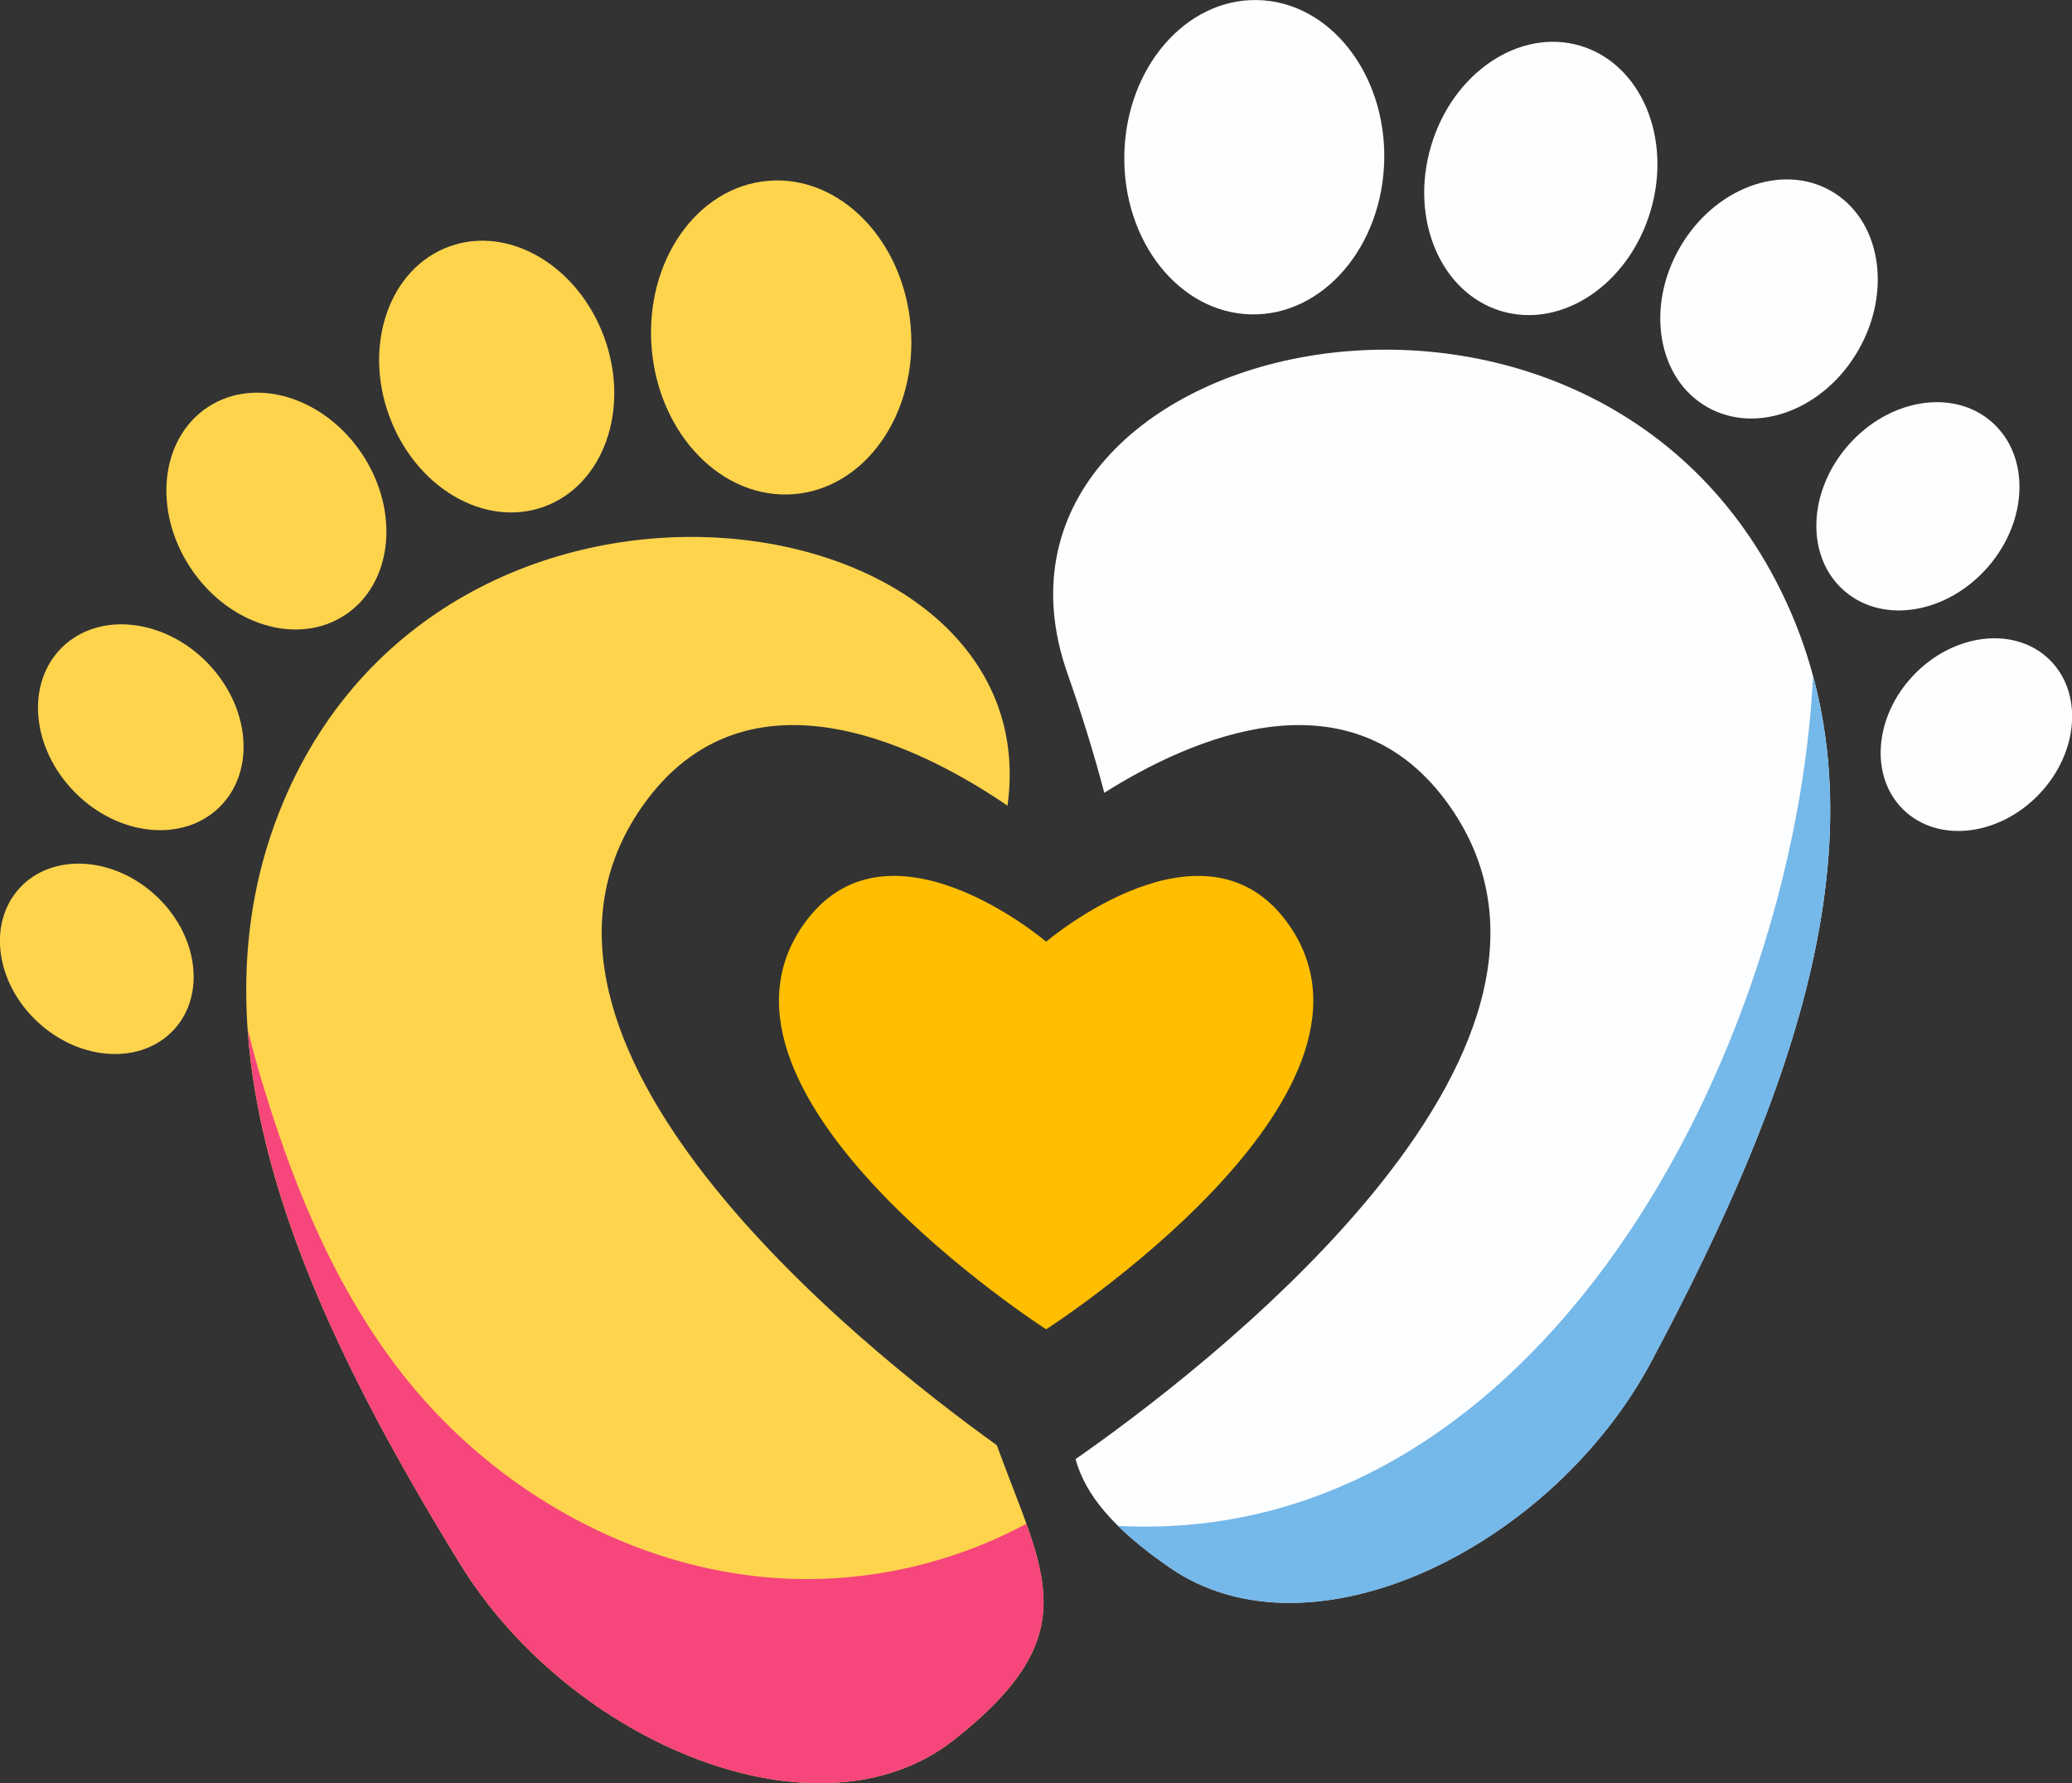 <svg width="86" height="74" viewBox="0 0 86 74" fill="none" xmlns="http://www.w3.org/2000/svg">
<rect x="0" y="0" width="86" height="74" fill="#333333" stroke="none"/>
<g clip-path="url(#clip0_2003_4686)">
<path d="M73.912 24.503C65.671 7.829 39.461 14.146 44.304 27.945C44.921 29.698 45.425 31.346 45.834 32.901C49.409 30.645 56.12 27.638 60.196 33.489C67.325 43.728 49.563 57.125 44.642 60.553C45.039 62.006 46.169 63.415 48.561 65.061C54.457 69.125 64.45 64.191 68.549 56.486C74.359 45.569 78.705 34.2 73.912 24.503Z" fill="#FCFEFF"/>
<path d="M26.64 33.49C31.051 27.155 38.551 31.199 41.817 33.436C43.608 20.525 18.669 16.772 11.745 33.315C7.568 43.293 12.616 54.37 19.096 64.904C23.67 72.34 33.953 76.641 39.582 72.215C45.203 67.799 43.314 65.316 41.373 59.976C35.575 55.808 19.864 43.219 26.64 33.49Z" fill="#FFD44D"/>
<path d="M57.454 6.623C57.519 3.02 55.158 0.056 52.179 0.002C49.2 -0.052 46.731 2.824 46.666 6.427C46.6 10.029 48.962 12.993 51.941 13.047C54.92 13.101 57.388 10.225 57.454 6.623Z" fill="#FCFEFF"/>
<path d="M59.395 6.065C58.497 9.108 59.81 12.175 62.327 12.915C64.844 13.655 67.612 11.79 68.511 8.744C69.409 5.698 68.096 2.635 65.579 1.895C63.059 1.158 60.291 3.023 59.395 6.065Z" fill="#FCFEFF"/>
<path d="M69.714 10.289C68.294 12.767 68.807 15.724 70.858 16.893C72.91 18.062 75.72 17.002 77.137 14.525C78.554 12.047 78.044 9.09 75.993 7.921C73.944 6.752 71.134 7.812 69.714 10.289Z" fill="#FCFEFF"/>
<path d="M76.698 18.494C75.011 20.433 74.946 23.136 76.553 24.524C78.156 25.915 80.824 25.468 82.511 23.529C84.198 21.59 84.263 18.891 82.656 17.5C81.053 16.109 78.385 16.553 76.698 18.494Z" fill="#FCFEFF"/>
<path d="M84.623 32.972C86.287 31.243 86.476 28.728 85.045 27.355C83.614 25.983 81.105 26.272 79.441 28.002C77.777 29.731 77.588 32.246 79.019 33.619C80.451 34.991 82.96 34.702 84.623 32.972Z" fill="#FCFEFF"/>
<path d="M75.252 28.058C74.49 43.518 63.981 64.259 46.403 63.324C46.969 63.88 47.678 64.454 48.561 65.064C54.457 69.128 64.45 64.194 68.549 56.489C73.666 46.878 77.641 36.92 75.252 28.058Z" fill="#75B8EA"/>
<path d="M32.951 20.507C35.921 20.268 38.092 17.162 37.801 13.571C37.511 9.98 34.867 7.263 31.898 7.503C28.928 7.743 26.756 10.848 27.047 14.439C27.338 18.03 29.981 20.747 32.951 20.507Z" fill="#FFD44D"/>
<path d="M22.583 21.027C25.049 20.131 26.167 16.988 25.081 14.006C23.994 11.024 21.115 9.333 18.649 10.229C16.183 11.125 15.064 14.269 16.151 17.25C17.237 20.232 20.117 21.923 22.583 21.027Z" fill="#FFD44D"/>
<path d="M15.044 18.864C16.615 21.25 16.289 24.231 14.315 25.527C12.344 26.824 9.471 25.939 7.9 23.556C6.329 21.17 6.655 18.19 8.629 16.893C10.601 15.597 13.473 16.482 15.044 18.864Z" fill="#FFD44D"/>
<path d="M8.588 27.486C10.39 29.319 10.627 32.009 9.109 33.495C7.595 34.984 4.903 34.706 3.101 32.874C1.295 31.041 1.061 28.351 2.576 26.865C4.094 25.379 6.785 25.657 8.588 27.486Z" fill="#FFD44D"/>
<path d="M7.22 42.729C8.562 41.27 8.217 38.772 6.448 37.15C4.679 35.527 2.158 35.395 0.815 36.854C-0.527 38.313 -0.182 40.811 1.587 42.433C3.356 44.056 5.878 44.188 7.22 42.729Z" fill="#FFD44D"/>
<path d="M32.127 65.484C26.228 65.052 20.658 61.906 16.938 57.318C14.104 53.822 12.317 49.592 10.995 45.291C10.734 44.442 10.491 43.58 10.28 42.71C10.784 50.003 14.593 57.584 19.096 64.904C23.67 72.34 33.953 76.64 39.582 72.215C43.925 68.802 43.786 66.547 42.603 63.235C39.425 64.945 35.735 65.748 32.127 65.484Z" fill="#F7467B"/>
<path d="M53.508 38.394C50.046 33.424 43.421 39.081 43.421 39.081C43.421 39.081 36.793 33.422 33.333 38.394C28.377 45.51 43.421 55.166 43.421 55.166C43.421 55.166 58.462 45.51 53.508 38.394Z" fill="#FFBE00"/>
</g>
<defs>
<clipPath id="clip0_2003_4686">
<rect width="86" height="74" fill="white"/>
</clipPath>
</defs>
</svg>
